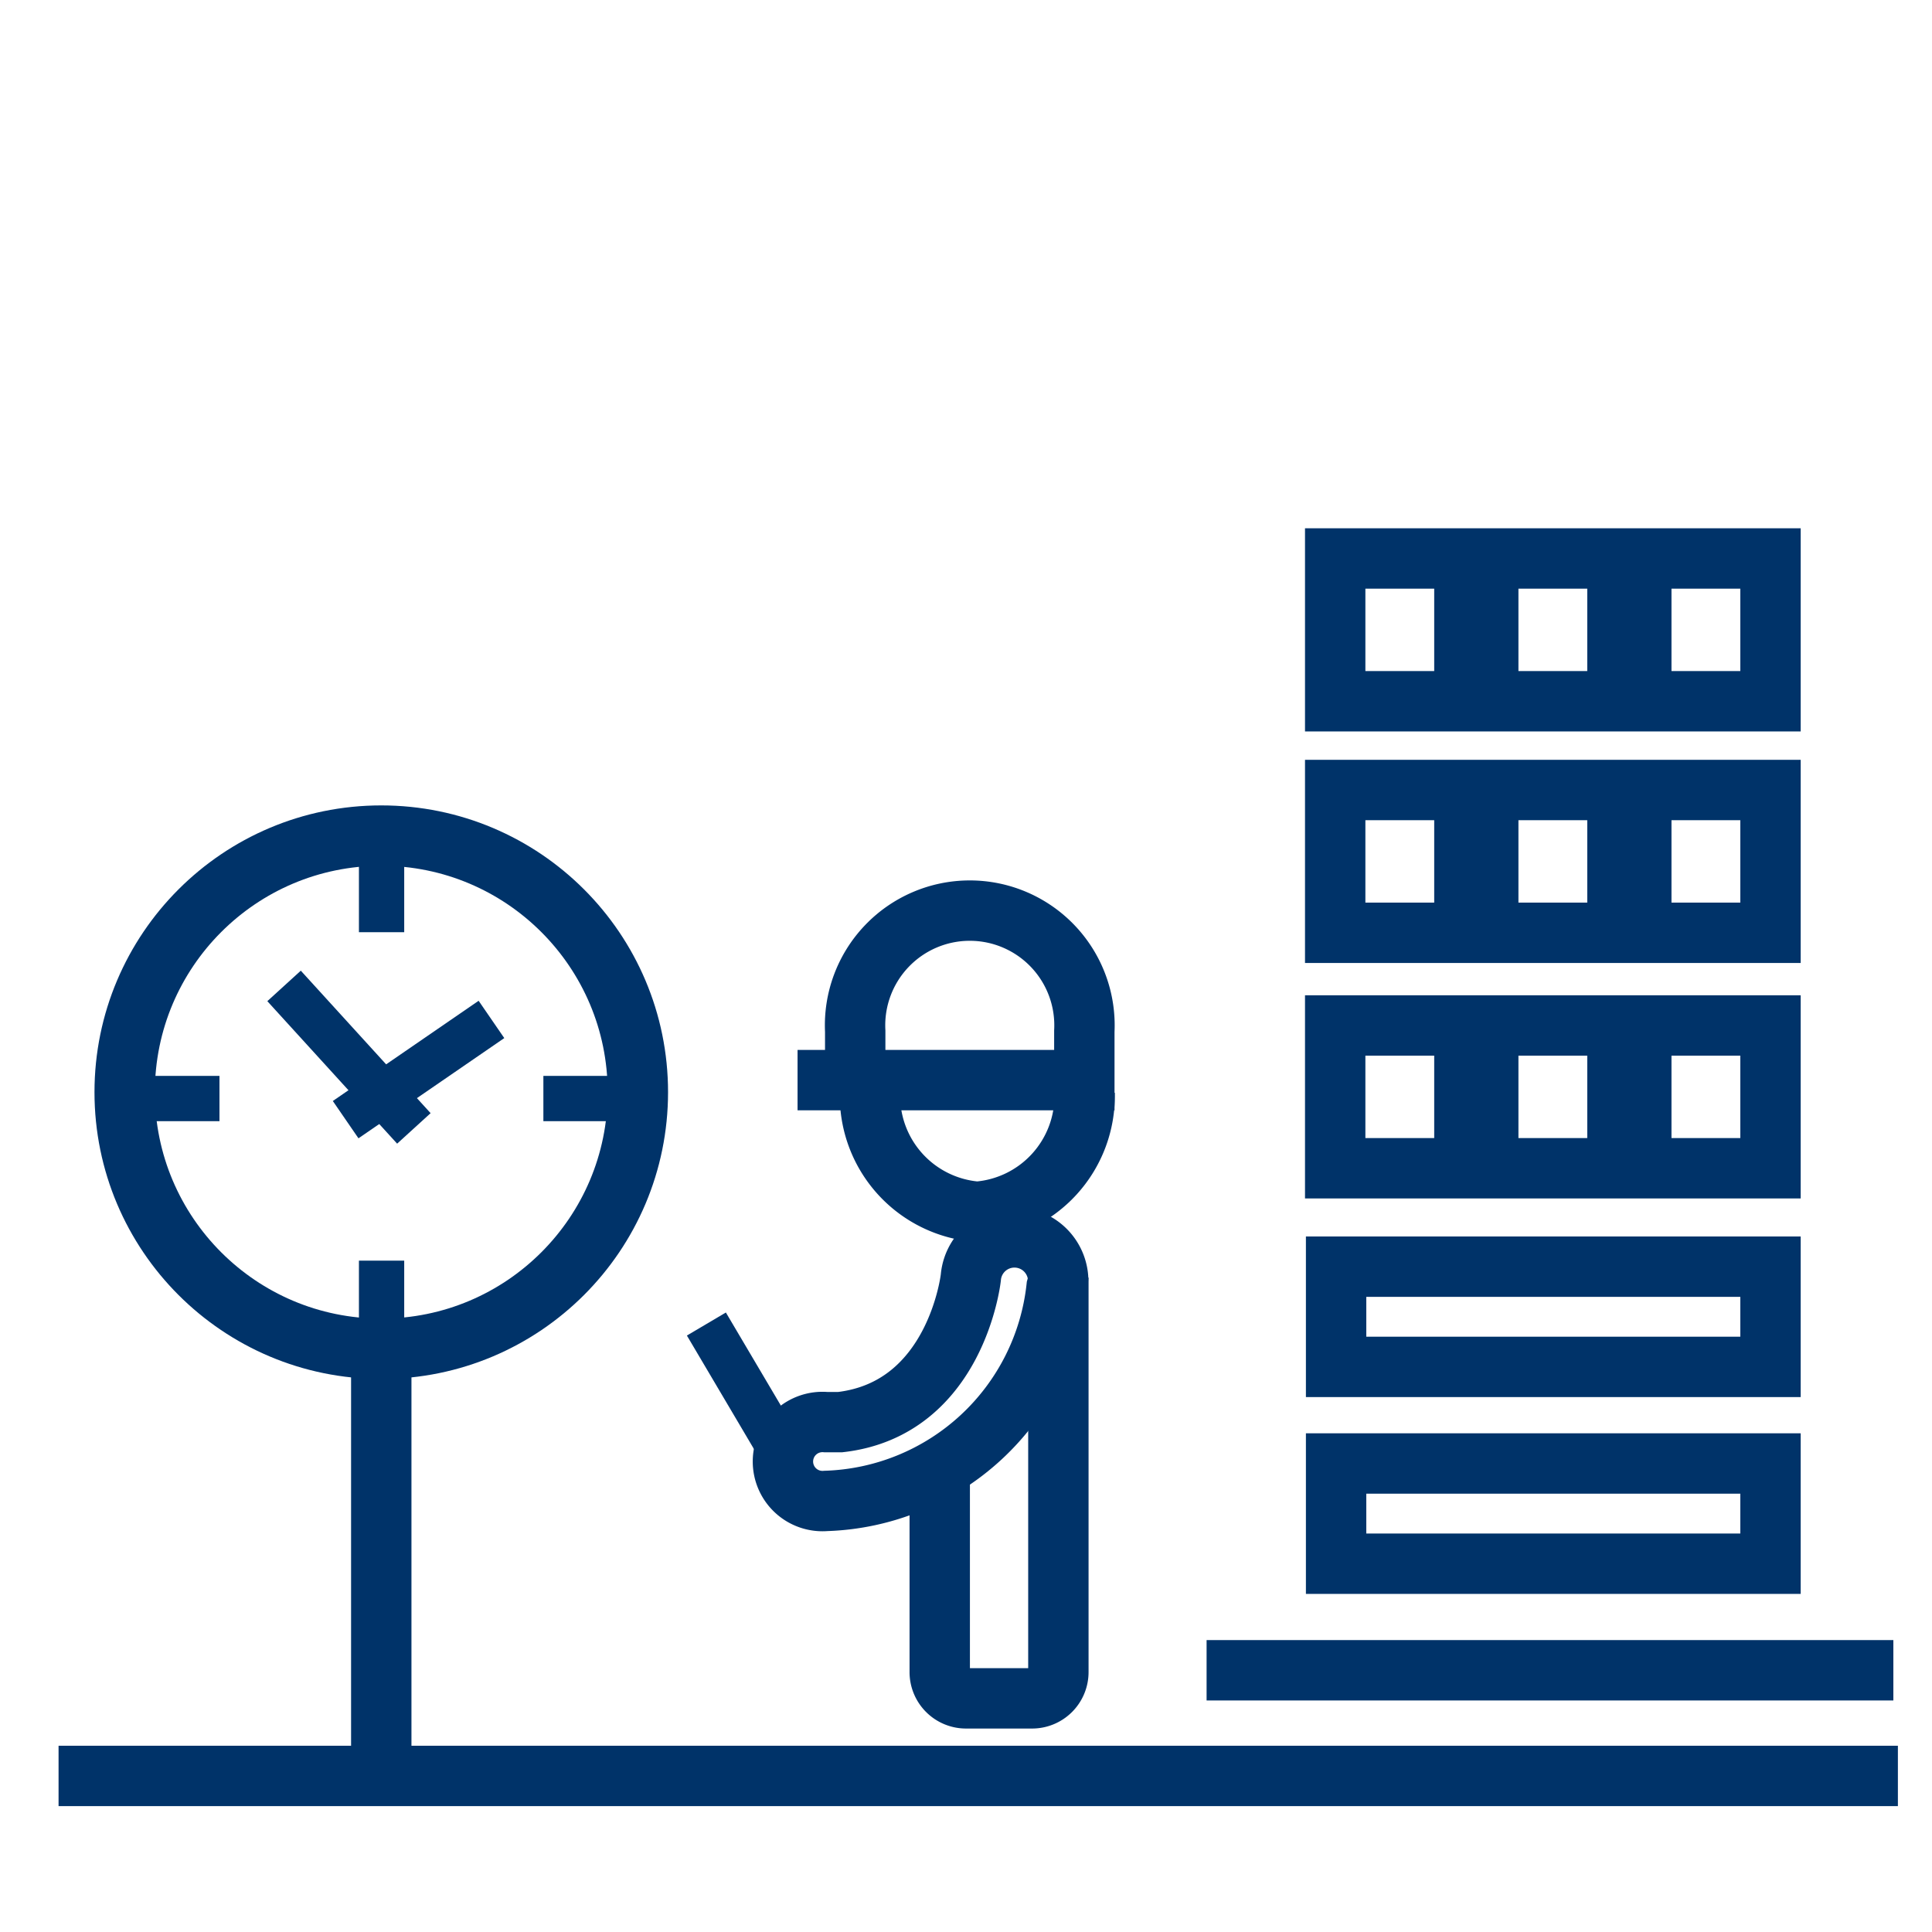 <?xml version="1.0" encoding="UTF-8"?>
<svg xmlns="http://www.w3.org/2000/svg" data-name="Layer 1" viewBox="0 0 64 64"><path fill="none" stroke="#003369" stroke-miterlimit="10" stroke-width="2" d="M44.23 33.97h4.28v4.73h-4.28zM49.3 33.97h4.28v4.73H49.3zM54.37 33.97h4.28v4.73h-4.28zM44.23 18.5h4.28v4.73h-4.28zM49.3 18.5h4.28v4.73H49.3zM54.37 18.5h4.28v4.73h-4.28zM44.23 26.17h4.28v4.73h-4.28zM49.3 26.17h4.28v4.73H49.3zM54.37 26.17h4.28v4.73h-4.28zM44.26 48.48h14.39v3.32H44.26zM44.26 41.96h14.39v3.32H44.26zM62.87 58.83H1.94M62.72 55.33H39.97" style="stroke: #003369;"/><circle cx="12.63" cy="36.18" r="8.5" fill="none" stroke="#003369" stroke-miterlimit="10" stroke-width="2" style="stroke: #003369;"/><path fill="none" stroke="#003369" stroke-miterlimit="10" stroke-width="1.5" d="M9.41 32.66l4.3 4.72" style="stroke: #003369;"/><path fill="none" stroke="#003369" stroke-miterlimit="10" stroke-width="2" d="M12.63 44.85v13.77" style="stroke: #003369;"/><path fill="none" stroke="#003369" stroke-miterlimit="10" stroke-width="1.5" d="M7.27 36.39H4.21M21.12 36.39H18M12.64 41.76v2.96M12.64 27.72v3.16M11.45 37.09l4.83-3.32M25.84 47.99l-2.44-4.13" style="stroke: #003369;"/><path fill="none" stroke="#003369" stroke-miterlimit="10" stroke-width="2" d="M28.82 35.78v.44a3.85 3.85 0 0 0 3.55 3.92 3.85 3.85 0 0 0 3.56-3.92m-.87 6.1v13.06a.87.87 0 0 1-.87.88H32a.87.87 0 0 1-.87-.88v-6.66" style="stroke: #003369;"/><path fill="none" stroke="#003369" stroke-miterlimit="10" stroke-width="2" d="M27.36 47.11a1.31 1.31 0 1 0 0 2.61A7.94 7.94 0 0 0 35 42.65a1.26 1.26 0 0 0 .05-.33 1.45 1.45 0 0 0-2.89 0s-.48 4.35-4.33 4.79zM29.09 35.78h-2.67M35.92 34.19v1.59h-7.59v-1.62a3.8 3.8 0 1 1 7.59 0z" style="stroke: #003369;"/></svg>
